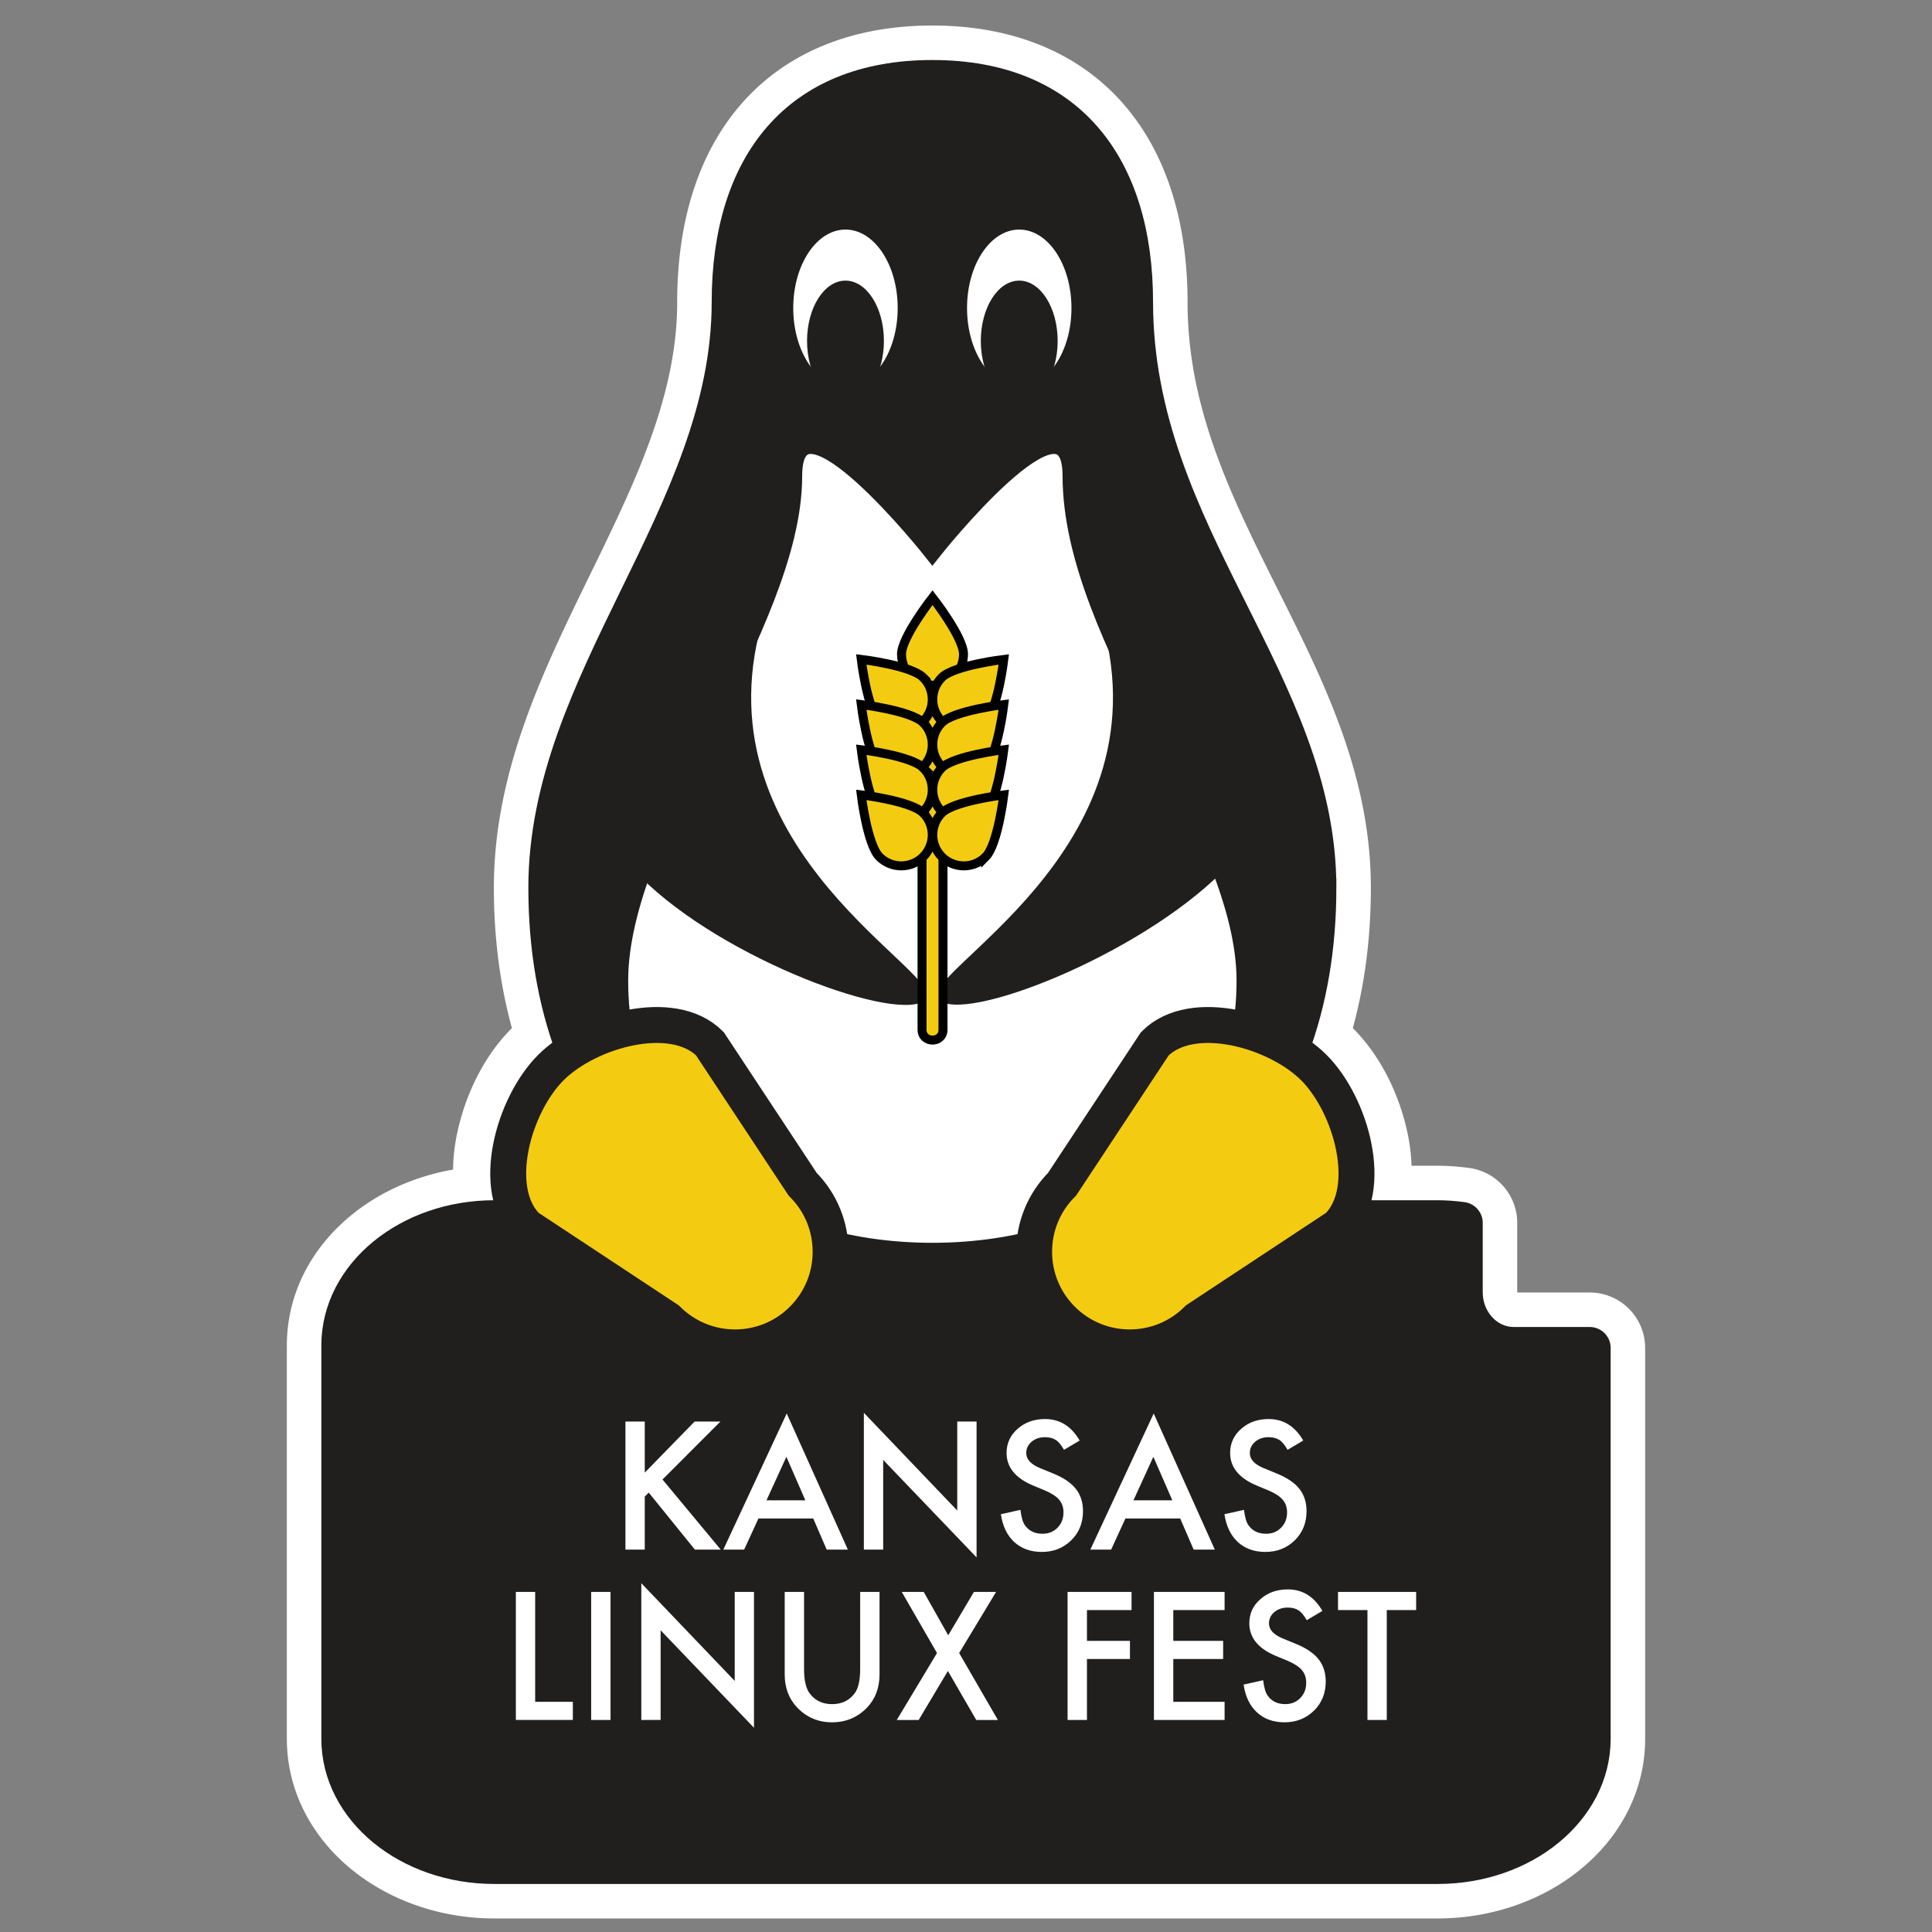 <?xml version="1.0" encoding="UTF-8" standalone="no"?>
<!-- Created with Inkscape (http://www.inkscape.org/) -->

<svg
   xmlns:dc="http://purl.org/dc/elements/1.1/"
   xmlns:cc="http://creativecommons.org/ns#"
   xmlns:rdf="http://www.w3.org/1999/02/22-rdf-syntax-ns#"
   xmlns:svg="http://www.w3.org/2000/svg"
   xmlns="http://www.w3.org/2000/svg"
   xmlns:sodipodi="http://sodipodi.sourceforge.net/DTD/sodipodi-0.dtd"
   xmlns:inkscape="http://www.inkscape.org/namespaces/inkscape"
   width="280"
   height="280"
   viewBox="0 0 262.5 262.5"
   id="svg2"
   version="1.1"
   inkscape:version="0.92.1 r15371"
   sodipodi:docname="LinuxFestLogo.svg"
   inkscape:export-filename="/home/dom/Dropbox/code/klf-monitor/images/klf-280.png"
   inkscape:export-xdpi="96"
   inkscape:export-ydpi="96">
  <rect x="0" y="0" width="262.5" height="262.5" fill="#808080" stroke="none"/>
  <defs
     id="defs4" />
  <sodipodi:namedview
     id="base"
     pagecolor="#ffffff"
     bordercolor="#666666"
     borderopacity="1.0"
     inkscape:pageopacity="0.0"
     inkscape:pageshadow="2"
     inkscape:zoom="1.979899"
     inkscape:cx="29.03774"
     inkscape:cy="90.053704"
     inkscape:document-units="px"
     inkscape:current-layer="layer1"
     showgrid="false"
     inkscape:window-width="1920"
     inkscape:window-height="1080"
     inkscape:window-x="0"
     inkscape:window-y="0"
     inkscape:window-maximized="1"
     units="px" />
  <g
     inkscape:label="Layer 1"
     inkscape:groupmode="layer"
     id="layer1"
     transform="translate(0,-789.862)">
    <path
       style="color:#000000;font-style:normal;font-variant:normal;font-weight:normal;font-stretch:normal;font-size:medium;line-height:normal;font-family:sans-serif;font-variant-ligatures:normal;font-variant-position:normal;font-variant-caps:normal;font-variant-numeric:normal;font-variant-alternates:normal;font-feature-settings:normal;text-indent:0;text-align:start;text-decoration:none;text-decoration-line:none;text-decoration-style:solid;text-decoration-color:#000000;letter-spacing:normal;word-spacing:normal;text-transform:none;writing-mode:lr-tb;direction:ltr;text-orientation:mixed;dominant-baseline:auto;baseline-shift:baseline;text-anchor:start;white-space:normal;shape-padding:0;clip-rule:nonzero;display:inline;overflow:visible;visibility:visible;opacity:1;isolation:auto;mix-blend-mode:normal;color-interpolation:sRGB;color-interpolation-filters:linearRGB;solid-color:#000000;solid-opacity:1;vector-effect:none;fill:#211e1e;fill-opacity:1;fill-rule:nonzero;stroke:#ffffff;stroke-width:9.375;stroke-linecap:round;stroke-linejoin:round;stroke-miterlimit:10;stroke-dasharray:none;stroke-dashoffset:0;stroke-opacity:1;color-rendering:auto;image-rendering:auto;shape-rendering:auto;text-rendering:auto;enable-background:accumulate"
       d="m 126.678,798.018 c -9.819,0 -17.417,3.279 -22.465,9.093 -5.048,5.814 -7.516,14.047 -7.516,23.806 0,13.825 -6.102,26.359 -12.33,39.117 -6.228,12.757 -12.578,25.739 -12.578,40.448 0,7.499 1.08,14.408 3.127,20.621 -0.748,0.563 -1.45,1.163 -2.087,1.8 -2.942,2.94 -5.077,7.179 -6.072,11.629 -0.625,2.796 -0.715,5.723 -0.068,8.448 -12.456,0.216 -23.027,8.622 -23.027,19.684 v 53.447 c 0,11.206 10.839,19.724 23.507,19.724 H 195.331 c 12.668,0 23.507,-8.518 23.507,-19.724 v -53.104 a 2.848,2.848 0 0 0 -2.847,-2.847 h -10.314 c -2.254,0 -4.219,-1.979 -4.219,-4.722 v -9.419 a 2.848,2.848 0 0 0 -2.479,-2.823 c -1.16,-0.151 -2.374,-0.255 -3.647,-0.255 h -8.654 c 0.636,-2.714 0.545,-5.627 -0.077,-8.408 -0.994,-4.45 -3.13,-8.689 -6.072,-11.629 -0.636,-0.636 -1.345,-1.226 -2.091,-1.783 2.051,-6.217 3.133,-13.132 3.133,-20.638 0,-14.541 -6.36,-26.846 -12.583,-39.291 -6.223,-12.445 -12.323,-25.033 -12.323,-40.274 0,-9.759 -2.47,-17.991 -7.518,-23.806 -5.048,-5.814 -12.648,-9.093 -22.469,-9.093 z"
       id="path3256"
       inkscape:connector-curvature="0" />
    <path
       inkscape:connector-curvature="0"
       style="fill:#211e1e;fill-opacity:1;fill-rule:nonzero;stroke:#211e1e;stroke-width:5.696;stroke-linecap:round;stroke-linejoin:round;stroke-miterlimit:10;stroke-opacity:1"
       d="m 205.677,973.007 c -3.903,0 -7.066,-3.391 -7.066,-7.571 v -9.418 c -1.071,-0.14 -2.161,-0.232 -3.28,-0.232 H 67.169 c -11.411,0 -20.66,7.555 -20.66,16.878 v 53.446 c 0,9.322 9.249,16.878 20.66,16.878 H 195.331 c 11.411,0 20.66,-7.555 20.66,-16.878 v -53.103 z m 0,0"
       id="path4324" />
    <path
       inkscape:connector-curvature="0"
       style="fill:#ffffff;fill-opacity:1;fill-rule:nonzero;stroke:none;stroke-width:1.083"
       d="m 87.603,989.948 6.773,-6.942 h 3.509 l -7.87,7.876 7.911,9.526 H 94.412 l -6.265,-7.746 -0.543,0.544 v 7.202 h -2.625 v -17.402 h 2.625 z m 0,0"
       id="path4326" />
    <path
       inkscape:connector-curvature="0"
       style="fill:#ffffff;fill-opacity:1;fill-rule:nonzero;stroke:none;stroke-width:1.083"
       d="m 109.424,993.712 -2.578,-5.915 -2.705,5.915 z m 1.071,2.47 h -7.447 l -1.942,4.227 h -2.829 l 8.614,-18.499 8.309,18.499 h -2.877 z m 0,0"
       id="path4328" />
    <path
       inkscape:connector-curvature="0"
       style="fill:#ffffff;fill-opacity:1;fill-rule:nonzero;stroke:none;stroke-width:1.083"
       d="m 117.373,1000.409 v -18.588 l 12.688,13.276 v -12.091 h 2.625 v 18.46 l -12.688,-13.245 v 12.186 z m 0,0"
       id="path4330" />
    <path
       inkscape:connector-curvature="0"
       style="fill:#ffffff;fill-opacity:1;fill-rule:nonzero;stroke:none;stroke-width:1.083"
       d="m 146.697,985.587 -2.13,1.262 c -0.397,-0.693 -0.779,-1.141 -1.141,-1.354 -0.375,-0.238 -0.855,-0.362 -1.453,-0.362 -0.728,0 -1.332,0.21 -1.812,0.623 -0.483,0.407 -0.725,0.919 -0.725,1.532 0,0.852 0.636,1.535 1.891,2.053 l 1.739,0.712 c 1.411,0.569 2.447,1.268 3.102,2.091 0.652,0.823 0.979,1.834 0.979,3.029 0,1.602 -0.534,2.924 -1.599,3.97 -1.074,1.055 -2.412,1.58 -4.002,1.58 -1.513,0 -2.762,-0.451 -3.744,-1.348 -0.969,-0.899 -1.573,-2.158 -1.812,-3.779 l 2.657,-0.588 c 0.124,1.02 0.331,1.729 0.632,2.12 0.54,0.75 1.332,1.125 2.371,1.125 0.817,0 1.494,-0.273 2.037,-0.82 0.537,-0.547 0.81,-1.243 0.81,-2.085 0,-0.337 -0.048,-0.648 -0.143,-0.931 -0.089,-0.277 -0.238,-0.537 -0.435,-0.776 -0.2,-0.235 -0.458,-0.458 -0.776,-0.661 -0.318,-0.21 -0.693,-0.407 -1.125,-0.591 l -1.678,-0.699 c -2.384,-1.008 -3.576,-2.479 -3.576,-4.415 0,-1.31 0.499,-2.4 1.503,-3.28 0.995,-0.884 2.241,-1.329 3.725,-1.329 2.009,0 3.573,0.976 4.701,2.921"
       id="path4332" />
    <path
       inkscape:connector-curvature="0"
       style="fill:#ffffff;fill-opacity:1;fill-rule:nonzero;stroke:none;stroke-width:1.083"
       d="m 159.284,993.712 -2.578,-5.915 -2.705,5.915 z m 1.071,2.47 h -7.447 l -1.939,4.227 h -2.826 l 8.61,-18.499 8.305,18.499 h -2.877 z m 0,0"
       id="path4334" />
    <path
       inkscape:connector-curvature="0"
       style="fill:#ffffff;fill-opacity:1;fill-rule:nonzero;stroke:none;stroke-width:1.083"
       d="m 177.074,985.587 -2.13,1.262 c -0.397,-0.693 -0.779,-1.141 -1.138,-1.354 -0.375,-0.238 -0.861,-0.362 -1.456,-0.362 -0.728,0 -1.332,0.21 -1.815,0.623 -0.483,0.407 -0.722,0.919 -0.722,1.532 0,0.852 0.633,1.535 1.894,2.053 l 1.732,0.712 c 1.414,0.569 2.451,1.268 3.105,2.091 0.648,0.823 0.976,1.834 0.976,3.029 0,1.602 -0.534,2.924 -1.599,3.97 -1.074,1.055 -2.406,1.58 -4.002,1.58 -1.51,0 -2.762,-0.451 -3.741,-1.348 -0.966,-0.899 -1.573,-2.158 -1.815,-3.779 l 2.66,-0.588 c 0.121,1.02 0.327,1.729 0.629,2.12 0.544,0.75 1.332,1.125 2.371,1.125 0.817,0 1.497,-0.273 2.037,-0.82 0.54,-0.547 0.814,-1.243 0.814,-2.085 0,-0.337 -0.051,-0.648 -0.146,-0.931 -0.089,-0.277 -0.238,-0.537 -0.439,-0.776 -0.197,-0.235 -0.455,-0.458 -0.769,-0.661 -0.318,-0.21 -0.693,-0.407 -1.128,-0.591 l -1.678,-0.699 c -2.381,-1.008 -3.576,-2.479 -3.576,-4.415 0,-1.31 0.499,-2.4 1.503,-3.28 0.998,-0.884 2.241,-1.329 3.728,-1.329 2.006,0 3.573,0.976 4.701,2.921"
       id="path4336" />
    <path
       inkscape:connector-curvature="0"
       style="fill:#ffffff;fill-opacity:1;fill-rule:nonzero;stroke:none;stroke-width:1.083"
       d="m 72.712,1006.155 v 14.932 h 5.121 v 2.466 h -7.743 v -17.399 z m 0,0"
       id="path4338" />
    <path
       inkscape:connector-curvature="0"
       style="fill:#ffffff;fill-opacity:1;fill-rule:nonzero;stroke:none;stroke-width:1.083"
       d="m 82.953,1023.554 h -2.632 v -17.399 h 2.632 z m 0,0"
       id="path4340" />
    <path
       inkscape:connector-curvature="0"
       style="fill:#ffffff;fill-opacity:1;fill-rule:nonzero;stroke:none;stroke-width:1.083"
       d="m 87.133,1023.554 v -18.584 l 12.692,13.276 v -12.091 h 2.619 v 18.46 l -12.685,-13.245 v 12.183 z m 0,0"
       id="path4342" />
    <path
       inkscape:connector-curvature="0"
       style="fill:#ffffff;fill-opacity:1;fill-rule:nonzero;stroke:none;stroke-width:1.083"
       d="m 109.246,1006.155 v 10.473 c 0,1.494 0.245,2.584 0.731,3.274 0.734,1.001 1.754,1.5 3.08,1.5 1.325,0 2.355,-0.499 3.086,-1.5 0.489,-0.664 0.728,-1.758 0.728,-3.274 v -10.473 h 2.632 v 11.201 c 0,1.834 -0.572,3.344 -1.713,4.532 -1.287,1.322 -2.867,1.984 -4.733,1.984 -1.875,0 -3.449,-0.661 -4.723,-1.984 -1.144,-1.189 -1.716,-2.698 -1.716,-4.532 v -11.201 z m 0,0"
       id="path4344" />
    <path
       inkscape:connector-curvature="0"
       style="fill:#ffffff;fill-opacity:1;fill-rule:nonzero;stroke:none;stroke-width:1.083"
       d="m 127.309,1014.461 -4.787,-8.305 h 2.985 l 3.328,5.893 3.49,-5.893 h 3.013 l -5.016,8.305 5.26,9.094 h -2.937 l -3.855,-6.659 -3.97,6.659 h -2.978 z m 0,0"
       id="path4346" />
    <path
       inkscape:connector-curvature="0"
       style="fill:#ffffff;fill-opacity:1;fill-rule:nonzero;stroke:none;stroke-width:1.083"
       d="m 153.744,1008.622 h -6.061 v 4.183 h 5.842 v 2.466 h -5.842 v 8.283 h -2.632 v -17.399 h 8.693 z m 0,0"
       id="path4348" />
    <path
       inkscape:connector-curvature="0"
       style="fill:#ffffff;fill-opacity:1;fill-rule:nonzero;stroke:none;stroke-width:1.083"
       d="m 166.385,1008.622 h -6.97 v 4.183 h 6.773 v 2.466 h -6.773 v 5.817 h 6.97 v 2.466 h -9.602 v -17.399 h 9.602 z m 0,0"
       id="path4350" />
    <path
       inkscape:connector-curvature="0"
       style="fill:#ffffff;fill-opacity:1;fill-rule:nonzero;stroke:none;stroke-width:1.083"
       d="m 179.677,1008.733 -2.13,1.265 c -0.397,-0.693 -0.779,-1.144 -1.141,-1.354 -0.372,-0.242 -0.858,-0.362 -1.453,-0.362 -0.731,0 -1.332,0.21 -1.815,0.623 -0.483,0.407 -0.722,0.915 -0.722,1.532 0,0.849 0.632,1.535 1.894,2.053 l 1.735,0.712 c 1.411,0.569 2.444,1.268 3.099,2.091 0.652,0.823 0.982,1.834 0.982,3.029 0,1.599 -0.534,2.924 -1.599,3.97 -1.074,1.052 -2.416,1.58 -4.002,1.58 -1.513,0 -2.762,-0.448 -3.744,-1.348 -0.969,-0.9 -1.577,-2.158 -1.815,-3.779 l 2.657,-0.588 c 0.124,1.02 0.334,1.726 0.636,2.117 0.54,0.753 1.329,1.128 2.368,1.128 0.817,0 1.494,-0.273 2.037,-0.823 0.54,-0.547 0.81,-1.24 0.81,-2.082 0,-0.337 -0.048,-0.648 -0.143,-0.928 -0.089,-0.283 -0.238,-0.54 -0.439,-0.779 -0.194,-0.238 -0.454,-0.458 -0.772,-0.664 -0.315,-0.207 -0.69,-0.404 -1.125,-0.591 l -1.678,-0.696 c -2.384,-1.008 -3.573,-2.479 -3.573,-4.418 0,-1.306 0.496,-2.4 1.5,-3.277 0.998,-0.887 2.241,-1.329 3.728,-1.329 2.006,0 3.573,0.973 4.701,2.918"
       id="path4352" />
    <path
       inkscape:connector-curvature="0"
       style="fill:#ffffff;fill-opacity:1;fill-rule:nonzero;stroke:none;stroke-width:1.083"
       d="m 188.421,1008.622 v 14.932 h -2.625 v -14.932 h -4.002 v -2.466 h 10.616 v 2.466 z m 0,0"
       id="path4354" />
    <path
       inkscape:connector-curvature="0"
       style="fill:#211e1e;fill-opacity:1;fill-rule:nonzero;stroke:none;stroke-width:1.083"
       d="m 180.351,910.48 c 0,32.862 -20.809,53.799 -53.672,53.799 -32.859,0 -53.672,-20.937 -53.672,-53.799 0,-28.711 24.91,-51.199 24.91,-79.563 0,-19.106 9.659,-31.68 28.762,-31.68 19.106,0 28.765,12.574 28.765,31.68 0,31.133 24.907,51.196 24.907,79.563"
       id="path4356" />
    <path
       inkscape:connector-curvature="0"
       style="fill:none;stroke:#211e1e;stroke-width:2.441;stroke-linecap:round;stroke-linejoin:miter;stroke-miterlimit:10;stroke-opacity:1"
       d="m 180.351,910.48 c 0,32.862 -20.809,53.799 -53.672,53.799 -32.859,0 -53.672,-20.937 -53.672,-53.799 0,-28.711 24.91,-51.199 24.91,-79.563 0,-19.106 9.659,-31.68 28.762,-31.68 19.106,0 28.765,12.574 28.765,31.68 0,31.133 24.906,51.196 24.906,79.563 z m 0,0"
       id="path4358" />
    <path
       inkscape:connector-curvature="0"
       style="fill:#ffffff;fill-opacity:1;fill-rule:nonzero;stroke:none;stroke-width:1.083"
       d="m 169.23,923.096 c 0,23.498 -19.049,36.845 -42.55,36.845 -23.502,0 -42.55,-13.346 -42.55,-36.845 0,-20.533 23.641,-48.271 23.641,-68.556 0,-13.664 18.909,10.231 18.909,10.231 0,0 18.912,-23.896 18.912,-10.231 0,22.265 23.638,48.268 23.638,68.556"
       id="path4360" />
    <path
       inkscape:connector-curvature="0"
       style="fill:none;stroke:#211e1e;stroke-width:2.441;stroke-linecap:round;stroke-linejoin:miter;stroke-miterlimit:10;stroke-opacity:1"
       d="m 169.23,923.096 c 0,23.498 -19.049,36.845 -42.55,36.845 -23.502,0 -42.55,-13.346 -42.55,-36.845 0,-20.533 23.641,-48.271 23.641,-68.556 0,-13.664 18.909,10.231 18.909,10.231 0,0 18.912,-23.896 18.912,-10.231 0,22.265 23.638,48.268 23.638,68.556 z m 0,0"
       id="path4362" />
    <path
       inkscape:connector-curvature="0"
       style="fill:#211e1e;fill-opacity:1;fill-rule:nonzero;stroke:none;stroke-width:1.083"
       d="m 103.505,874.484 c -8.804,31.375 25.625,47.829 22.268,51.186 -3.357,3.36 -27.379,-5.289 -38.742,-16.652"
       id="path4364" />
    <path
       inkscape:connector-curvature="0"
       style="fill:#211e1e;fill-opacity:1;fill-rule:nonzero;stroke:none;stroke-width:1.083"
       d="m 149.777,874.484 c 8.798,31.375 -25.625,47.829 -22.268,51.186 3.356,3.36 27.154,-5.966 38.52,-17.329"
       id="path4366" />
    <path
       style="color:#000000;font-style:normal;font-variant:normal;font-weight:normal;font-stretch:normal;font-size:medium;line-height:normal;font-family:sans-serif;text-indent:0;text-align:start;text-decoration:none;text-decoration-line:none;text-decoration-style:solid;text-decoration-color:#000000;letter-spacing:normal;word-spacing:normal;text-transform:none;writing-mode:lr-tb;direction:ltr;baseline-shift:baseline;text-anchor:start;white-space:normal;clip-rule:nonzero;display:inline;overflow:visible;visibility:visible;opacity:1;isolation:auto;mix-blend-mode:normal;color-interpolation:sRGB;color-interpolation-filters:linearRGB;solid-color:#000000;solid-opacity:1;fill:#f3cc11;fill-opacity:1;fill-rule:nonzero;stroke:#000000;stroke-width:1.221;stroke-linecap:round;stroke-linejoin:miter;stroke-miterlimit:10;stroke-dasharray:none;stroke-dashoffset:0;stroke-opacity:1;color-rendering:auto;image-rendering:auto;shape-rendering:auto;text-rendering:auto;enable-background:accumulate"
       d="m 126.68,877.492 c -0.786,0.012 -1.413,0.657 -1.403,1.443 v 50.802 c -0.023,1.922 2.871,1.922 2.848,0 v -50.802 c 0.011,-0.802 -0.643,-1.455 -1.445,-1.443 z"
       id="path4368"
       inkscape:connector-curvature="0"
       sodipodi:nodetypes="cccccc" />
    <path
       inkscape:connector-curvature="0"
       style="fill:#f3cc11;fill-opacity:1;fill-rule:nonzero;stroke:none;stroke-width:1.221;stroke-miterlimit:10;stroke-dasharray:none"
       d="m 130.913,878.756 c 0,2.327 -1.885,4.211 -4.211,4.211 -2.324,0 -4.212,-1.885 -4.212,-4.211 0,-2.323 4.212,-7.692 4.212,-7.692 0,0 4.211,5.368 4.211,7.692"
       id="path4370" />
    <path
       inkscape:connector-curvature="0"
       style="fill:#f3cc11;fill-opacity:1;stroke:#000000;stroke-width:1.221;stroke-linecap:butt;stroke-linejoin:miter;stroke-miterlimit:10;stroke-dasharray:none;stroke-opacity:1"
       d="m 130.913,878.756 c 0,2.327 -1.885,4.212 -4.211,4.212 -2.324,0 -4.212,-1.885 -4.212,-4.212 0,-2.323 4.212,-7.692 4.212,-7.692 0,0 4.211,5.368 4.211,7.692 z m 0,0"
       id="path4372" />
    <path
       inkscape:connector-curvature="0"
       style="fill:#f3cc11;fill-opacity:1;fill-rule:nonzero;stroke:none;stroke-width:1.221;stroke-miterlimit:10;stroke-dasharray:none"
       d="m 133.926,887.869 c -1.646,1.643 -4.313,1.643 -5.96,0 -1.643,-1.643 -1.643,-4.31 0,-5.956 1.646,-1.646 8.42,-2.457 8.42,-2.457 0,0 -0.817,6.77 -2.46,8.413"
       id="path4374" />
    <path
       inkscape:connector-curvature="0"
       style="fill:#f3cc11;fill-opacity:1;stroke:#000000;stroke-width:1.221;stroke-linecap:butt;stroke-linejoin:miter;stroke-miterlimit:10;stroke-dasharray:none;stroke-opacity:1"
       d="m 133.926,887.869 c -1.646,1.643 -4.313,1.643 -5.96,0 -1.643,-1.643 -1.643,-4.31 0,-5.956 1.646,-1.646 8.42,-2.457 8.42,-2.457 0,0 -0.817,6.77 -2.46,8.413 z m 0,0"
       id="path4376" />
    <path
       inkscape:connector-curvature="0"
       style="fill:#f3cc11;fill-opacity:1;fill-rule:nonzero;stroke:none;stroke-width:1.221;stroke-miterlimit:10;stroke-dasharray:none"
       d="m 125.433,881.912 c 1.646,1.646 1.646,4.313 0,5.956 -1.643,1.643 -4.31,1.643 -5.956,0 -1.646,-1.643 -2.46,-8.413 -2.46,-8.413 0,0 6.773,0.814 8.417,2.457"
       id="path4378" />
    <path
       inkscape:connector-curvature="0"
       style="fill:#f3cc11;fill-opacity:1;stroke:#000000;stroke-width:1.221;stroke-linecap:butt;stroke-linejoin:miter;stroke-miterlimit:10;stroke-dasharray:none;stroke-opacity:1"
       d="m 125.433,881.912 c 1.646,1.646 1.646,4.313 0,5.956 -1.643,1.643 -4.31,1.643 -5.956,0 -1.646,-1.643 -2.46,-8.413 -2.46,-8.413 0,0 6.773,0.814 8.417,2.457 z m 0,0"
       id="path4380" />
    <path
       inkscape:connector-curvature="0"
       style="fill:#f3cc11;fill-opacity:1;fill-rule:nonzero;stroke:none;stroke-width:1.221;stroke-miterlimit:10;stroke-dasharray:none"
       d="m 133.926,894.003 c -1.646,1.646 -4.313,1.646 -5.96,0 -1.643,-1.643 -1.643,-4.313 0,-5.953 1.646,-1.646 8.42,-2.463 8.42,-2.463 0,0 -0.817,6.773 -2.46,8.417"
       id="path4382" />
    <path
       inkscape:connector-curvature="0"
       style="fill:#f3cc11;fill-opacity:1;stroke:#000000;stroke-width:1.221;stroke-linecap:butt;stroke-linejoin:miter;stroke-miterlimit:10;stroke-dasharray:none;stroke-opacity:1"
       d="m 133.926,894.003 c -1.646,1.646 -4.313,1.646 -5.96,0 -1.643,-1.643 -1.643,-4.313 0,-5.953 1.646,-1.646 8.42,-2.463 8.42,-2.463 0,0 -0.817,6.773 -2.46,8.417 z m 0,0"
       id="path4384" />
    <path
       inkscape:connector-curvature="0"
       style="fill:#f3cc11;fill-opacity:1;fill-rule:nonzero;stroke:none;stroke-width:1.221;stroke-miterlimit:10;stroke-dasharray:none"
       d="m 125.433,888.05 c 1.646,1.64 1.646,4.31 0,5.953 -1.643,1.646 -4.31,1.646 -5.956,0 -1.646,-1.643 -2.46,-8.417 -2.46,-8.417 0,0 6.773,0.817 8.417,2.463"
       id="path4386" />
    <path
       inkscape:connector-curvature="0"
       style="fill:#f3cc11;fill-opacity:1;stroke:#000000;stroke-width:1.221;stroke-linecap:butt;stroke-linejoin:miter;stroke-miterlimit:10;stroke-dasharray:none;stroke-opacity:1"
       d="m 125.433,888.05 c 1.646,1.64 1.646,4.31 0,5.953 -1.643,1.646 -4.31,1.646 -5.956,0 -1.646,-1.643 -2.46,-8.417 -2.46,-8.417 0,0 6.773,0.817 8.417,2.463 z m 0,0"
       id="path4388" />
    <path
       inkscape:connector-curvature="0"
       style="fill:#f3cc11;fill-opacity:1;fill-rule:nonzero;stroke:none;stroke-width:1.221;stroke-miterlimit:10;stroke-dasharray:none"
       d="m 133.926,900.138 c -1.646,1.646 -4.313,1.646 -5.96,0 -1.643,-1.643 -1.643,-4.31 0,-5.953 1.646,-1.646 8.42,-2.46 8.42,-2.46 0,0 -0.817,6.77 -2.46,8.413"
       id="path4390" />
    <path
       inkscape:connector-curvature="0"
       style="fill:#f3cc11;fill-opacity:1;stroke:#000000;stroke-width:1.221;stroke-linecap:butt;stroke-linejoin:miter;stroke-miterlimit:10;stroke-dasharray:none;stroke-opacity:1"
       d="m 133.926,900.138 c -1.646,1.646 -4.313,1.646 -5.96,0 -1.643,-1.643 -1.643,-4.31 0,-5.953 1.646,-1.646 8.42,-2.46 8.42,-2.46 0,0 -0.817,6.77 -2.46,8.413 z m 0,0"
       id="path4392" />
    <path
       inkscape:connector-curvature="0"
       style="fill:#f3cc11;fill-opacity:1;fill-rule:nonzero;stroke:none;stroke-width:1.221;stroke-miterlimit:10;stroke-dasharray:none"
       d="m 125.433,894.184 c 1.646,1.643 1.646,4.31 0,5.953 -1.643,1.646 -4.31,1.646 -5.956,0 -1.646,-1.643 -2.46,-8.413 -2.46,-8.413 0,0 6.773,0.814 8.417,2.46"
       id="path4394" />
    <path
       inkscape:connector-curvature="0"
       style="fill:#f3cc11;fill-opacity:1;stroke:#000000;stroke-width:1.221;stroke-linecap:butt;stroke-linejoin:miter;stroke-miterlimit:10;stroke-dasharray:none;stroke-opacity:1"
       d="m 125.433,894.184 c 1.646,1.643 1.646,4.31 0,5.953 -1.643,1.646 -4.31,1.646 -5.956,0 -1.646,-1.643 -2.46,-8.413 -2.46,-8.413 0,0 6.773,0.814 8.417,2.46 z m 0,0"
       id="path4396" />
    <path
       inkscape:connector-curvature="0"
       style="fill:#f3cc11;fill-opacity:1;fill-rule:nonzero;stroke:none;stroke-width:1.221;stroke-miterlimit:10;stroke-dasharray:none"
       d="m 133.926,906.275 c -1.646,1.643 -4.313,1.643 -5.96,0 -1.643,-1.646 -1.643,-4.316 0,-5.956 1.646,-1.646 8.42,-2.46 8.42,-2.46 0,0 -0.817,6.77 -2.46,8.417"
       id="path4398" />
    <path
       inkscape:connector-curvature="0"
       style="fill:#f3cc11;fill-opacity:1;stroke:#000000;stroke-width:1.221;stroke-linecap:butt;stroke-linejoin:miter;stroke-miterlimit:10;stroke-dasharray:none;stroke-opacity:1"
       d="m 133.926,906.275 c -1.646,1.643 -4.313,1.643 -5.96,0 -1.643,-1.646 -1.643,-4.316 0,-5.956 1.646,-1.646 8.42,-2.46 8.42,-2.46 0,0 -0.817,6.77 -2.46,8.417 z m 0,0"
       id="path4400" />
    <path
       inkscape:connector-curvature="0"
       style="fill:#f3cc11;fill-opacity:1;fill-rule:nonzero;stroke:none;stroke-width:1.221;stroke-miterlimit:10;stroke-dasharray:none"
       d="m 125.433,900.319 c 1.646,1.64 1.646,4.31 0,5.956 -1.643,1.643 -4.31,1.643 -5.956,0 -1.646,-1.646 -2.46,-8.417 -2.46,-8.417 0,0 6.773,0.814 8.417,2.46"
       id="path4402" />
    <path
       inkscape:connector-curvature="0"
       style="fill:#f3cc11;fill-opacity:1;stroke:#000000;stroke-width:1.221;stroke-linecap:butt;stroke-linejoin:miter;stroke-miterlimit:10;stroke-dasharray:none;stroke-opacity:1"
       d="m 125.433,900.319 c 1.646,1.64 1.646,4.31 0,5.956 -1.643,1.643 -4.31,1.643 -5.956,0 -1.646,-1.646 -2.46,-8.417 -2.46,-8.417 0,0 6.773,0.814 8.417,2.46 z m 0,0"
       id="path4404" />
    <path
       inkscape:connector-curvature="0"
       style="fill:#f3cc11;fill-opacity:1;fill-rule:nonzero;stroke:#211e1e;stroke-width:4.882;stroke-linecap:butt;stroke-linejoin:miter;stroke-miterlimit:10;stroke-opacity:1"
       d="m 109.052,950.758 c 5.073,5.073 5.073,13.296 0,18.368 -5.073,5.076 -13.299,5.076 -18.372,0 L 71.597,956.527 c -5.07,-5.073 -1.831,-16.538 3.245,-21.61 5.073,-5.073 16.534,-8.312 21.61,-3.242 z m 0,0"
       id="path4406" />
    <path
       inkscape:connector-curvature="0"
       style="fill:#f3cc11;fill-opacity:1;fill-rule:nonzero;stroke:#211e1e;stroke-width:4.882;stroke-linecap:butt;stroke-linejoin:miter;stroke-miterlimit:10;stroke-opacity:1"
       d="m 162.679,969.126 c -5.07,5.076 -13.296,5.076 -18.372,0 -5.07,-5.073 -5.07,-13.296 0,-18.368 l 12.599,-19.08 c 5.073,-5.073 16.538,-1.834 21.61,3.239 5.076,5.073 8.315,16.538 3.242,21.61 z m 0,0"
       id="path4408" />
    <path
       inkscape:connector-curvature="0"
       style="fill:#ffffff;fill-opacity:1;fill-rule:nonzero;stroke:none;stroke-width:1.083"
       d="m 145.579,831.715 c 0,5.89 -3.175,10.664 -7.094,10.664 -3.922,0 -7.094,-4.774 -7.094,-10.664 0,-5.887 3.172,-10.661 7.094,-10.661 3.919,0 7.094,4.774 7.094,10.661"
       id="path4410" />
    <path
       inkscape:connector-curvature="0"
       style="fill:#211e1e;fill-opacity:1;fill-rule:nonzero;stroke:none;stroke-width:1.083"
       d="m 143.703,836.187 c 0,4.526 -2.336,8.194 -5.222,8.194 -2.883,0 -5.219,-3.668 -5.219,-8.194 0,-4.529 2.336,-8.197 5.219,-8.197 2.886,0 5.222,3.668 5.222,8.197"
       id="path4412" />
    <path
       inkscape:connector-curvature="0"
       style="fill:#ffffff;fill-opacity:1;fill-rule:nonzero;stroke:none;stroke-width:1.083"
       d="m 121.969,831.715 c 0,5.89 -3.175,10.664 -7.094,10.664 -3.919,0 -7.098,-4.774 -7.098,-10.664 0,-5.887 3.178,-10.661 7.098,-10.661 3.919,0 7.094,4.774 7.094,10.661"
       id="path4414" />
    <path
       inkscape:connector-curvature="0"
       style="fill:#211e1e;fill-opacity:1;fill-rule:nonzero;stroke:none;stroke-width:1.083"
       d="m 120.097,836.187 c 0,4.523 -2.339,8.191 -5.225,8.191 -2.88,0 -5.219,-3.668 -5.219,-8.191 0,-4.529 2.339,-8.197 5.219,-8.197 2.886,0 5.225,3.668 5.225,8.197"
       id="path4416" />
    <path
       style="fill:none;stroke:#211e1e;stroke-width:2.441;stroke-linecap:round;stroke-linejoin:miter;stroke-miterlimit:10;stroke-opacity:1"
       d="M -133.586,910.48"
       id="path3181" />
  </g>
</svg>
